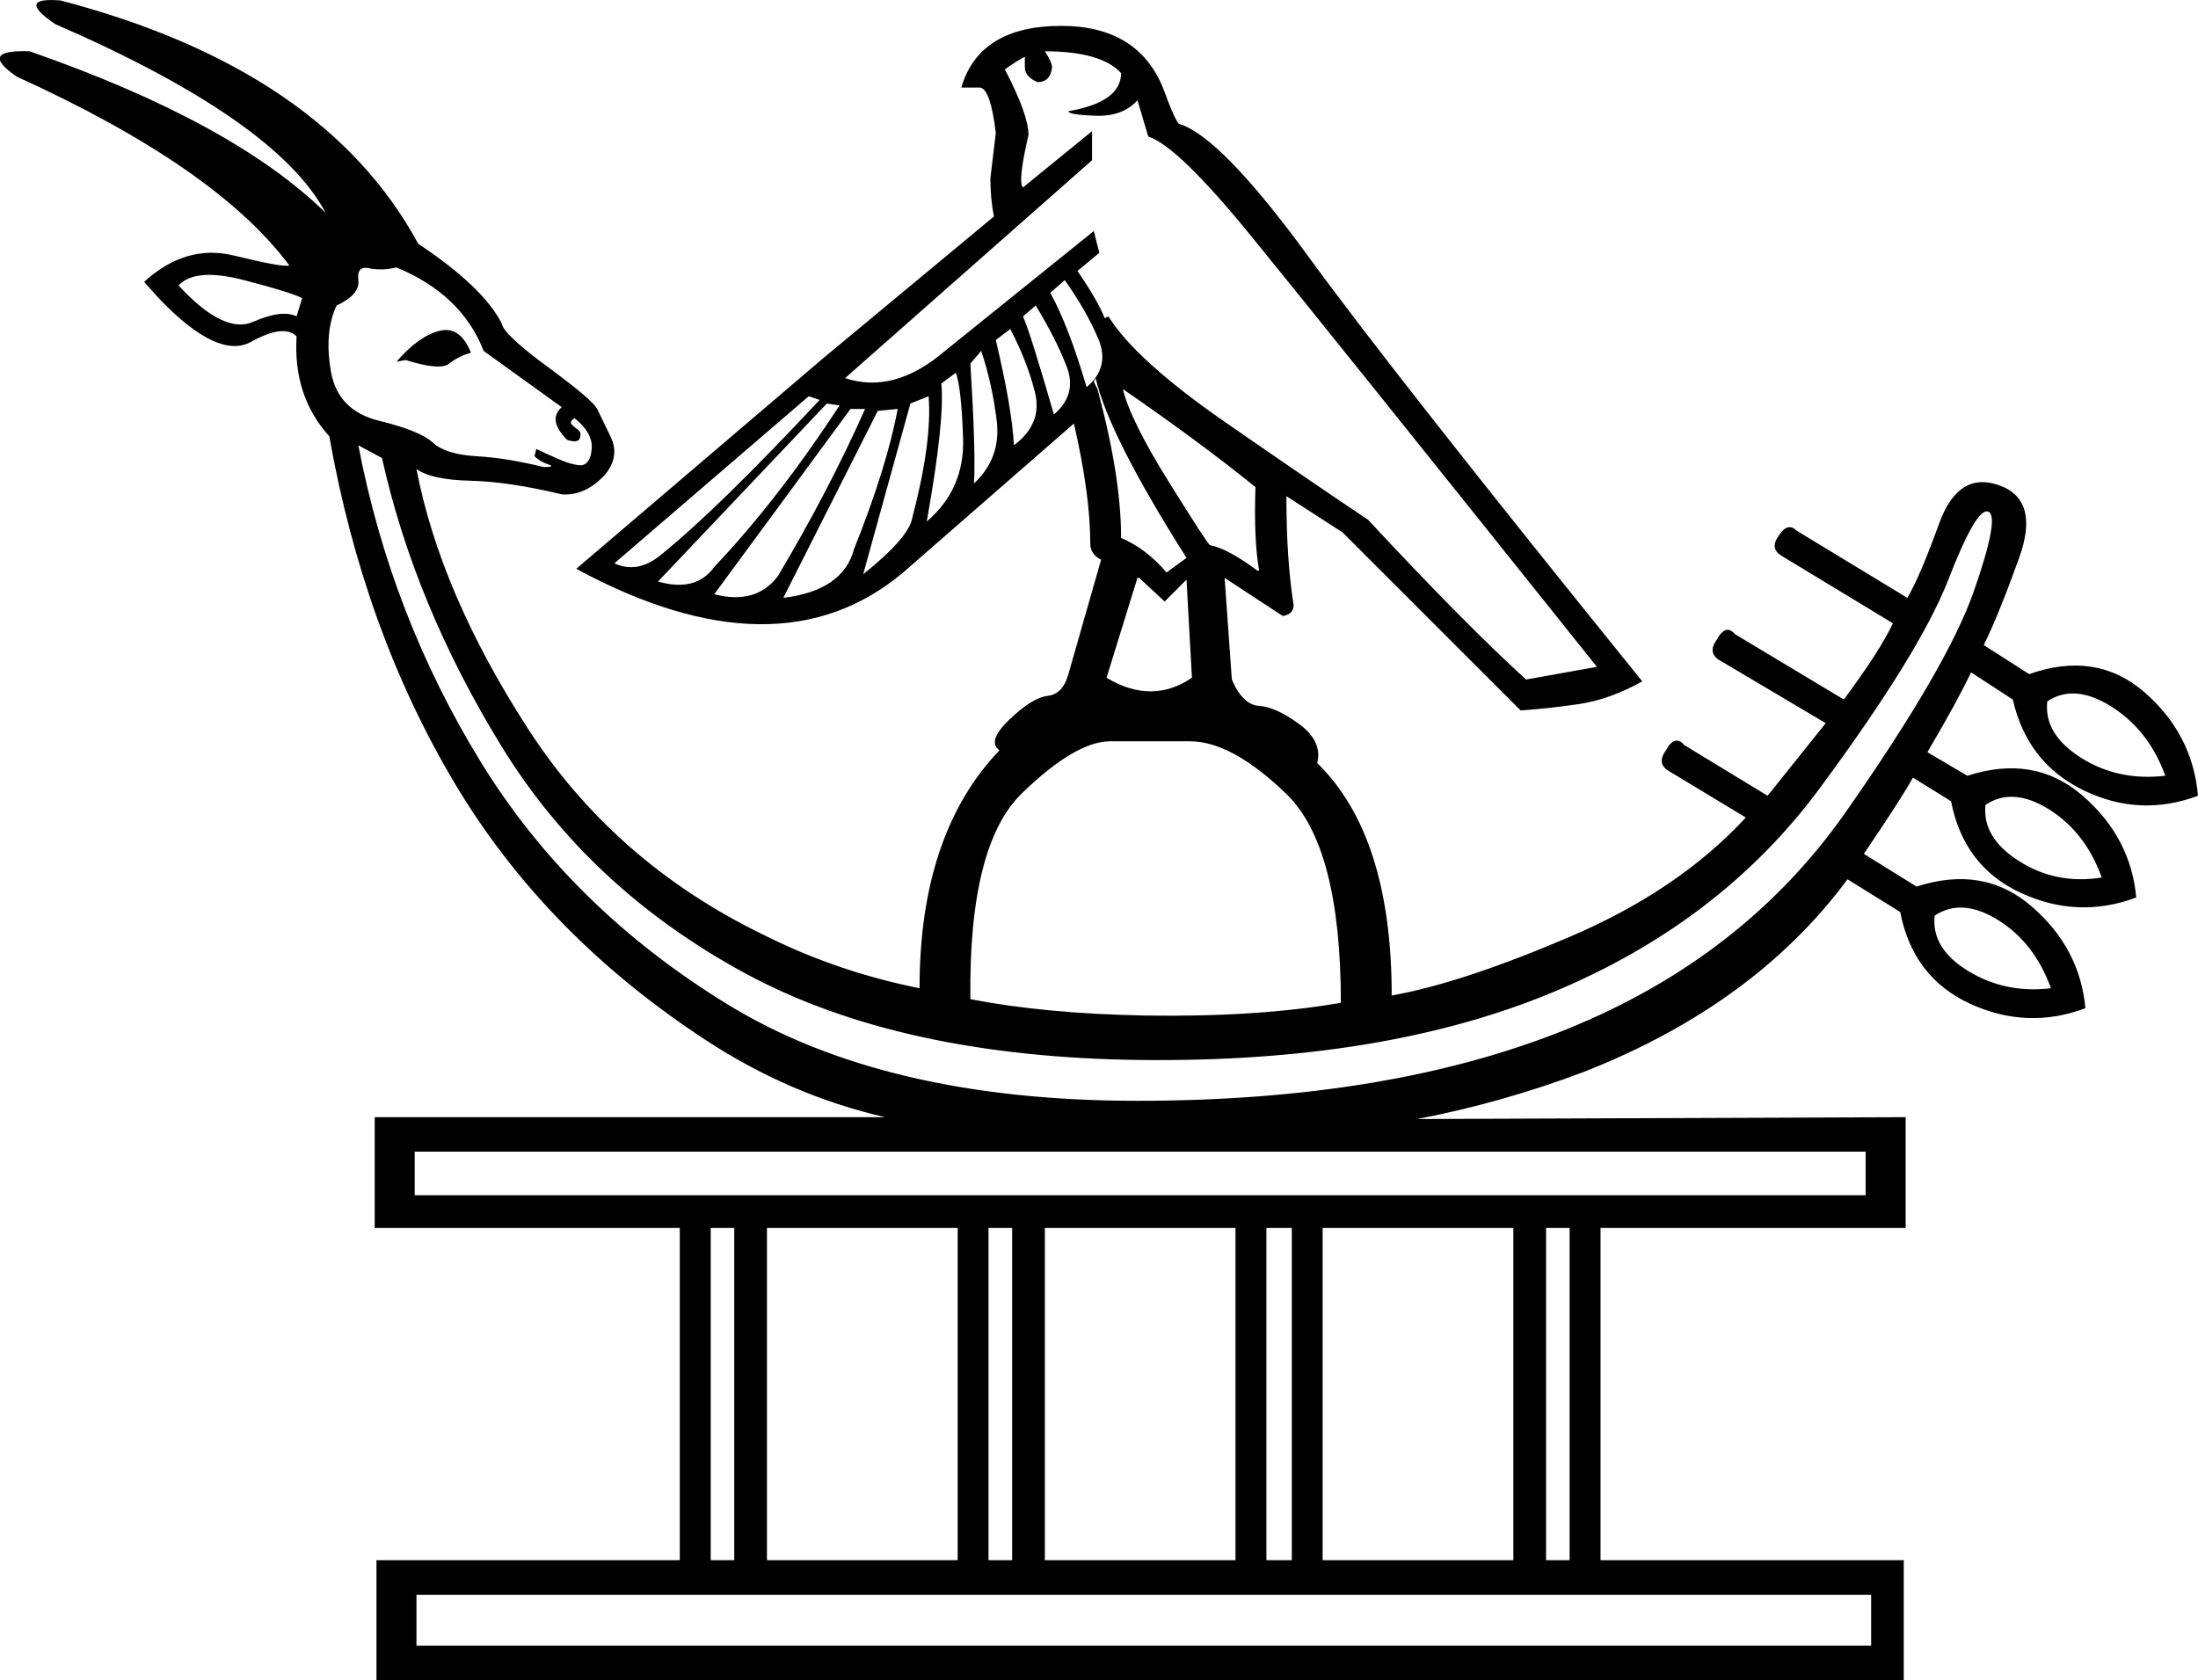<?xml version='1.0' encoding ='UTF-8' standalone='yes'?>
<svg width='23.523' height='17.982' xmlns='http://www.w3.org/2000/svg' xmlns:xlink='http://www.w3.org/1999/xlink' xmlns:inkscape='http://www.inkscape.org/namespaces/inkscape'>
<path style='fill:#000000; stroke:none' d=' M 7.606 16.699  L 7.858 16.699  L 7.858 13.143  L 7.606 13.143  L 7.606 16.699  Z  M 20.025 17.613  L 20.025 17.069  L 4.457 17.069  L 4.457 17.613  L 20.025 17.613  Z  M 10.579 16.699  L 10.832 16.699  L 10.832 13.143  L 10.579 13.143  L 10.579 16.699  Z  M 13.553 16.699  L 13.825 16.699  L 13.825 13.143  L 13.553 13.143  L 13.553 16.699  Z  M 16.546 16.699  L 16.798 16.699  L 16.798 13.143  L 16.546 13.143  L 16.546 16.699  Z  M 19.966 12.793  L 19.966 12.326  L 4.438 12.326  L 4.438 12.793  L 19.966 12.793  Z  M 14.155 13.143  L 14.155 16.699  L 16.196 16.699  L 16.196 13.143  L 14.155 13.143  Z  M 11.182 13.143  L 11.182 16.699  L 13.222 16.699  L 13.222 13.143  L 11.182 13.143  Z  M 8.208 13.143  L 8.208 16.699  L 10.249 16.699  L 10.249 13.143  L 8.208 13.143  Z  M 5.04 3.775  Q 4.904 3.814 4.807 3.892  Q 4.71 3.969 4.34 3.853  L 4.243 3.872  Q 4.476 3.6 4.7 3.542  Q 4.923 3.483 5.04 3.775  Z  M 3.233 3.192  Q 3.135 3.134 2.611 2.998  Q 2.086 2.862 1.911 3.056  Q 2.397 3.581 2.708 3.445  Q 3.019 3.309 3.174 3.386  L 3.233 3.192  Z  M 6.148 4.475  Q 6.09 4.514 6.119 4.543  Q 6.148 4.572 6.187 4.601  Q 6.226 4.63 6.206 4.688  Q 6.187 4.747 6.07 4.708  Q 5.856 4.494 6.012 4.358  L 5.176 3.756  Q 4.943 3.153 4.243 2.862  Q 4.088 2.9 3.952 2.871  Q 3.816 2.842 3.835 2.998  Q 3.855 3.153 3.602 3.27  Q 3.466 3.561 3.544 3.989  Q 3.621 4.397 4.059 4.504  Q 4.496 4.611 4.632 4.737  Q 4.768 4.863 5.098 4.883  Q 5.429 4.902 5.818 4.999  Q 5.954 4.999 5.866 4.97  Q 5.779 4.941 5.72 4.883  L 5.74 4.805  Q 5.818 4.844 5.973 4.912  Q 6.128 4.98 6.226 4.98  Q 6.323 4.961 6.333 4.795  Q 6.342 4.63 6.148 4.475  Z  M 4.088 4.902  L 3.835 4.766  Q 4.185 6.593 5.147 8.158  Q 6.109 9.722 7.79 10.752  Q 9.471 11.782 12.173 11.782  Q 14.874 11.782 16.769 11.015  Q 18.664 10.247 19.753 8.692  Q 20.841 7.137 21.123 6.331  Q 21.405 5.524 21.278 5.476  Q 21.152 5.427 20.851 6.204  Q 20.549 6.982 19.48 8.43  Q 18.412 9.878 16.604 10.626  Q 14.797 11.374 12.212 11.345  Q 9.627 11.316 7.965 10.412  Q 6.303 9.508 5.37 7.992  Q 4.438 6.476 4.088 4.902  Z  M 14.35 10.733  Q 14.35 9.061 13.767 8.498  Q 13.183 7.934 12.736 7.934  L 11.881 7.934  Q 11.512 7.934 10.939 8.488  Q 10.365 9.042 10.385 10.694  Q 11.182 10.849 12.251 10.869  Q 13.456 10.888 14.35 10.733  Z  M 11.706 4.086  L 11.745 4.164  Q 11.998 5.097 11.998 5.757  Q 12.27 5.874 12.484 6.127  L 12.698 5.971  Q 11.862 4.65 11.726 4.047  L 11.706 4.086  Z  M 12.017 4.164  Q 12.095 4.494 12.513 5.165  Q 12.931 5.835 12.95 5.835  Q 13.145 5.874 13.456 6.107  L 13.475 6.107  Q 13.417 5.777 13.436 5.213  Q 12.834 4.727 12.017 4.164  Z  M 12.173 6.185  L 11.842 7.254  Q 12.328 7.545 12.756 7.254  L 12.698 6.204  L 12.464 6.438  L 12.192 6.185  L 12.173 6.185  Z  M 6.575 6.029  Q 6.828 6.146 7.081 5.932  Q 7.683 5.446 8.772 4.28  L 8.655 4.241  L 6.575 6.029  Z  M 7.042 6.224  Q 7.45 6.34 7.644 6.068  Q 8.325 5.349 8.985 4.339  L 8.849 4.319  L 7.042 6.224  Z  M 7.644 6.36  Q 8.091 6.476 8.325 6.166  Q 8.869 5.252 9.258 4.377  L 9.102 4.377  L 7.644 6.36  Z  M 9.394 4.397  L 8.383 6.399  Q 9.024 6.321 9.141 5.874  Q 9.491 4.999 9.607 4.377  L 9.394 4.397  Z  M 9.743 4.319  L 9.238 6.146  Q 9.724 5.757 9.763 5.544  Q 9.977 4.727 9.938 4.241  L 9.743 4.319  Z  M 10.657 3.639  Q 10.832 4.377 10.851 4.766  Q 11.162 4.533 11.075 4.193  Q 10.987 3.853 10.812 3.522  L 10.657 3.639  Z  M 10.074 4.105  Q 10.113 4.494 9.918 5.582  Q 10.326 5.233 10.307 4.688  Q 10.288 4.144 10.229 3.989  L 10.074 4.105  Z  M 10.948 3.386  Q 11.026 3.561 11.279 4.436  Q 11.531 4.222 11.415 3.921  Q 11.298 3.62 11.084 3.27  L 10.948 3.386  Z  M 10.385 3.892  Q 10.443 4.824 10.424 5.174  Q 10.715 4.902 10.667 4.504  Q 10.618 4.105 10.501 3.756  L 10.385 3.892  Z  M 11.24 3.134  Q 11.434 3.483 11.629 4.144  Q 11.881 3.93 11.755 3.629  Q 11.629 3.328 11.395 2.998  L 11.24 3.134  Z  M 17.09 7.137  Q 14.155 3.464 13.378 2.512  Q 12.6 1.559 12.289 1.462  L 12.173 1.073  Q 12.017 1.248 11.726 1.239  Q 11.434 1.229 11.434 1.19  Q 11.998 1.093 11.998 0.782  Q 11.784 0.549 11.182 0.549  L 11.182 0.549  Q 11.259 0.665 11.259 0.724  Q 11.24 0.879 11.104 0.879  Q 10.968 0.821 10.968 0.724  L 10.968 0.607  Q 10.89 0.646 10.754 0.743  Q 11.007 1.229 11.007 1.443  Q 10.89 1.948 10.948 2.006  L 11.687 1.404  L 11.687 1.715  L 9.044 4.047  Q 9.569 4.222 10.113 3.756  L 11.706 2.473  L 11.765 2.706  L 11.531 2.9  Q 11.745 3.211 11.823 3.406  L 11.862 3.386  Q 12.153 3.853 13.106 4.514  Q 14.058 5.174 14.641 5.563  Q 15.671 6.671 16.332 7.273  L 17.09 7.137  Z  M 20.705 9.8  Q 20.666 10.15 21.064 10.393  Q 21.463 10.636 21.949 10.577  Q 21.774 10.091 21.385 9.848  Q 20.996 9.606 20.705 9.8  Z  M 21.249 8.614  Q 21.21 8.964 21.609 9.217  Q 22.007 9.47 22.493 9.392  Q 22.318 8.906 21.929 8.663  Q 21.541 8.42 21.249 8.614  Z  M 21.91 7.507  Q 21.871 7.856 22.269 8.109  Q 22.668 8.362 23.173 8.303  Q 22.998 7.818 22.6 7.565  Q 22.201 7.312 21.91 7.507  Z  M 9.471 11.957  Q 8.461 11.724 7.567 11.141  Q 5.837 10.014 4.865 8.381  Q 3.893 6.749 3.524 4.669  Q 3.135 4.241 3.174 3.6  Q 3.038 3.464 2.688 3.658  Q 2.339 3.853 1.717 3.211  L 1.542 3.017  Q 1.989 2.609 2.504 2.735  Q 3.019 2.862 3.097 2.842  Q 2.319 1.793 0.181 0.821  Q -0.246 0.529 0.317 0.549  Q 2.494 1.307 3.485 2.278  Q 2.961 1.287 0.589 0.257  Q 0.162 -0.034 0.648 0.005  Q 3.466 0.743 4.476 2.609  Q 5.176 3.075 5.37 3.464  Q 5.39 3.581 5.866 3.93  Q 6.342 4.28 6.391 4.377  Q 6.439 4.475 6.537 4.679  Q 6.634 4.883 6.478 5.077  Q 6.265 5.31 6.012 5.291  Q 5.448 5.155 5.03 5.145  Q 4.613 5.135 4.457 5.019  Q 4.71 6.34 5.643 7.788  Q 6.575 9.236 8.189 10.014  Q 8.966 10.402 9.841 10.577  Q 9.841 8.925 10.696 8.031  Q 10.56 7.934 10.803 7.701  Q 11.046 7.468 11.211 7.448  Q 11.376 7.429 11.434 7.215  L 11.784 5.991  Q 11.668 5.932 11.668 5.816  Q 11.668 5.291 11.493 4.533  L 9.666 6.127  Q 8.325 7.254 6.167 6.088  L 8.811 3.833  L 10.637 2.317  Q 10.599 2.123 10.599 1.909  L 10.657 1.423  Q 10.599 0.937 10.482 0.937  L 10.288 0.937  Q 10.482 0.277 11.357 0.277  Q 12.173 0.277 12.445 0.937  Q 12.581 1.307 12.62 1.326  Q 13.067 1.462 14.009 2.755  Q 14.952 4.047 17.576 7.293  Q 17.226 7.487 16.896 7.536  Q 16.565 7.584 16.274 7.604  Q 15.477 6.807 14.369 5.699  L 13.767 5.31  Q 13.767 5.991 13.844 6.476  Q 13.844 6.574 13.728 6.593  L 13.106 6.185  L 13.183 7.273  Q 13.3 7.545 13.475 7.555  Q 13.65 7.565 13.903 7.749  Q 14.155 7.934 14.097 8.167  Q 14.894 8.945 14.894 10.655  Q 15.652 10.519 16.808 10.023  Q 17.965 9.528 18.684 8.75  L 17.848 8.245  Q 17.731 8.167 17.828 8.031  Q 17.926 7.856 18.023 7.973  L 18.917 8.517  Q 19.461 7.837 19.539 7.74  L 18.392 7.06  Q 18.275 6.982 18.373 6.846  Q 18.47 6.671 18.567 6.787  L 19.733 7.487  Q 20.122 6.962 20.258 6.671  L 19.072 5.952  Q 18.936 5.874 19.033 5.738  Q 19.131 5.582 19.228 5.68  L 20.413 6.399  Q 20.549 6.166 20.753 5.602  Q 20.958 5.038 21.395 5.194  Q 21.832 5.349 21.609 5.971  Q 21.385 6.593 21.23 6.904  L 21.716 7.215  Q 22.435 6.962 22.95 7.409  Q 23.465 7.856 23.523 8.517  Q 22.901 8.75 22.299 8.459  Q 21.696 8.167 21.541 7.487  L 21.094 7.196  Q 20.958 7.487 20.627 8.051  L 21.055 8.303  Q 21.774 8.07 22.289 8.517  Q 22.804 8.964 22.862 9.606  Q 22.24 9.839 21.628 9.557  Q 21.016 9.275 20.88 8.575  L 20.472 8.323  Q 20.355 8.537 19.947 9.139  L 20.511 9.489  Q 21.23 9.256 21.745 9.703  Q 22.26 10.15 22.318 10.791  Q 21.696 11.024 21.084 10.743  Q 20.472 10.461 20.336 9.761  L 19.772 9.411  Q 18.781 10.752 16.954 11.471  Q 16.079 11.802 15.166 11.977  L 20.394 11.957  L 20.394 13.143  L 17.148 13.143  L 17.129 13.143  L 17.129 16.699  L 20.374 16.699  L 20.374 17.982  L 4.029 17.982  L 4.029 16.699  L 7.275 16.699  L 7.275 13.143  L 4.01 13.143  L 4.01 11.957  L 9.471 11.957  Z '/></svg>
